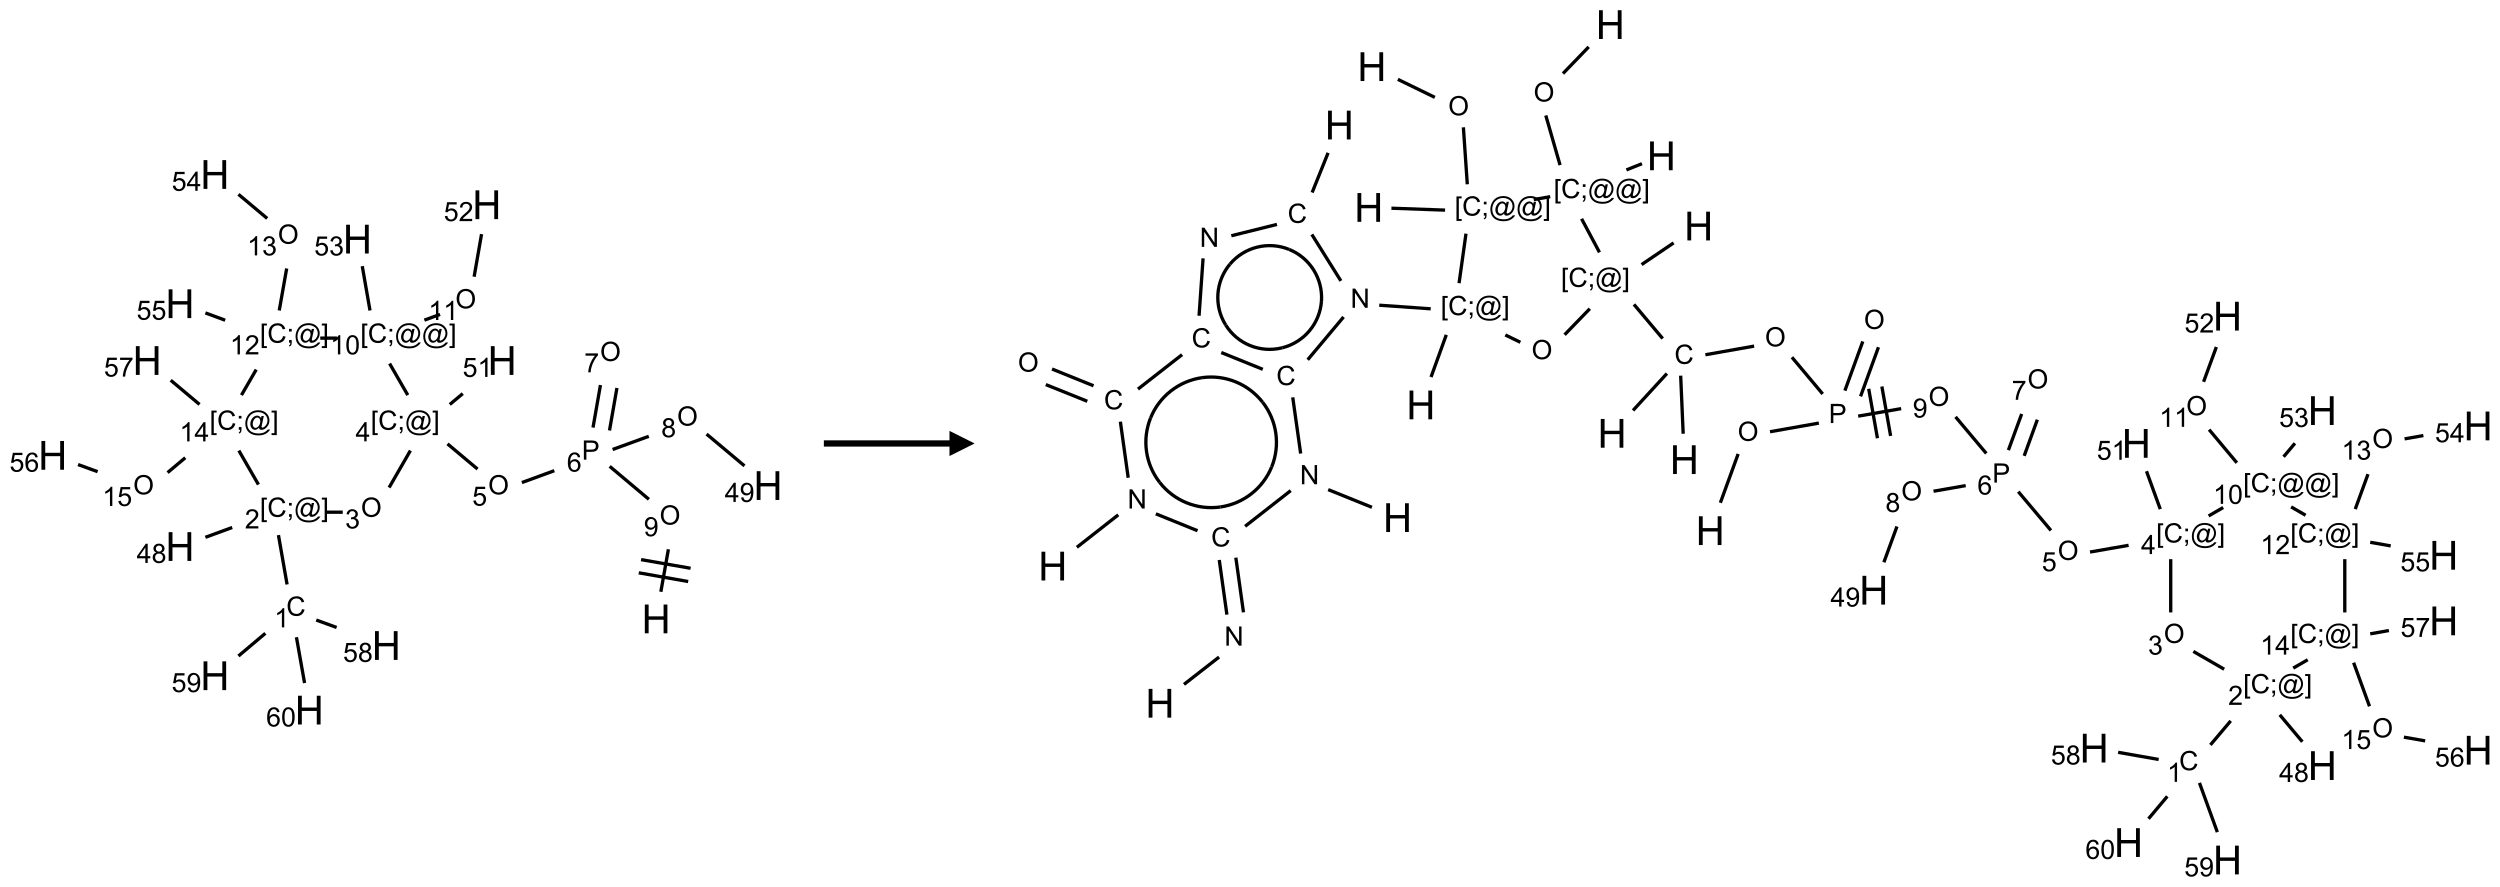 <?xml version="1.0" encoding="UTF-8"?>
<svg xmlns="http://www.w3.org/2000/svg" xmlns:xlink="http://www.w3.org/1999/xlink" width="995" height="353" viewBox="0 0 995 353">
<defs>
<g>
<g id="glyph-0-0">
<path d="M 2 0 L 2 -10 L 10 -10 L 10 0 Z M 2.25 -0.25 L 9.75 -0.25 L 9.75 -9.75 L 2.25 -9.75 Z M 2.25 -0.25 "/>
</g>
<g id="glyph-0-1">
<path d="M 1.281 0 L 1.281 -11.453 L 2.797 -11.453 L 2.797 -6.75 L 8.75 -6.75 L 8.75 -11.453 L 10.266 -11.453 L 10.266 0 L 8.75 0 L 8.75 -5.398 L 2.797 -5.398 L 2.797 0 Z M 1.281 0 "/>
</g>
<g id="glyph-1-0">
<path d="M 1.332 0 L 1.332 -6.668 L 6.668 -6.668 L 6.668 0 Z M 1.5 -0.168 L 6.5 -0.168 L 6.5 -6.5 L 1.5 -6.5 Z M 1.5 -0.168 "/>
</g>
<g id="glyph-1-1">
<path d="M 0.516 -3.719 C 0.516 -4.984 0.855 -5.977 1.535 -6.695 C 2.215 -7.414 3.094 -7.77 4.172 -7.77 C 4.875 -7.77 5.512 -7.602 6.078 -7.266 C 6.645 -6.93 7.074 -6.461 7.371 -5.855 C 7.668 -5.254 7.816 -4.57 7.816 -3.809 C 7.816 -3.035 7.66 -2.34 7.348 -1.73 C 7.035 -1.117 6.594 -0.656 6.02 -0.34 C 5.449 -0.027 4.828 0.129 4.168 0.129 C 3.449 0.129 2.805 -0.043 2.238 -0.391 C 1.672 -0.738 1.246 -1.211 0.953 -1.812 C 0.66 -2.414 0.516 -3.047 0.516 -3.719 Z M 1.559 -3.703 C 1.559 -2.781 1.805 -2.059 2.301 -1.527 C 2.793 -1 3.414 -0.734 4.16 -0.734 C 4.922 -0.734 5.547 -1 6.039 -1.535 C 6.531 -2.07 6.777 -2.828 6.777 -3.812 C 6.777 -4.434 6.672 -4.977 6.461 -5.441 C 6.25 -5.902 5.945 -6.262 5.539 -6.52 C 5.133 -6.773 4.68 -6.902 4.176 -6.902 C 3.461 -6.902 2.848 -6.656 2.332 -6.164 C 1.816 -5.672 1.559 -4.852 1.559 -3.703 Z M 1.559 -3.703 "/>
</g>
<g id="glyph-1-2">
<path d="M 0.582 -1.766 L 1.484 -1.848 C 1.562 -1.426 1.707 -1.117 1.922 -0.926 C 2.137 -0.734 2.414 -0.641 2.75 -0.641 C 3.039 -0.641 3.289 -0.707 3.508 -0.84 C 3.727 -0.973 3.902 -1.148 4.043 -1.367 C 4.18 -1.586 4.297 -1.887 4.391 -2.262 C 4.484 -2.637 4.531 -3.016 4.531 -3.406 C 4.531 -3.449 4.531 -3.512 4.527 -3.594 C 4.34 -3.297 4.082 -3.055 3.758 -2.867 C 3.434 -2.68 3.082 -2.59 2.703 -2.59 C 2.07 -2.59 1.535 -2.816 1.098 -3.277 C 0.66 -3.734 0.441 -4.34 0.441 -5.09 C 0.441 -5.863 0.672 -6.484 1.129 -6.957 C 1.586 -7.43 2.156 -7.668 2.844 -7.668 C 3.34 -7.668 3.793 -7.531 4.207 -7.266 C 4.617 -7 4.93 -6.617 5.145 -6.121 C 5.355 -5.629 5.465 -4.91 5.465 -3.973 C 5.465 -2.996 5.359 -2.223 5.145 -1.645 C 4.934 -1.066 4.617 -0.625 4.199 -0.324 C 3.781 -0.02 3.293 0.129 2.73 0.129 C 2.133 0.129 1.645 -0.035 1.266 -0.367 C 0.887 -0.699 0.66 -1.164 0.582 -1.766 Z M 4.422 -5.137 C 4.422 -5.676 4.277 -6.102 3.992 -6.418 C 3.707 -6.734 3.359 -6.891 2.957 -6.891 C 2.543 -6.891 2.18 -6.719 1.871 -6.379 C 1.562 -6.039 1.406 -5.598 1.406 -5.059 C 1.406 -4.57 1.555 -4.176 1.848 -3.871 C 2.141 -3.566 2.5 -3.418 2.934 -3.418 C 3.367 -3.418 3.723 -3.57 4.004 -3.871 C 4.281 -4.176 4.422 -4.598 4.422 -5.137 Z M 4.422 -5.137 "/>
</g>
<g id="glyph-1-3">
<path d="M 0.824 0 L 0.824 -7.637 L 3.703 -7.637 C 4.211 -7.637 4.598 -7.609 4.863 -7.562 C 5.238 -7.5 5.555 -7.383 5.809 -7.207 C 6.062 -7.031 6.266 -6.785 6.418 -6.469 C 6.574 -6.152 6.652 -5.805 6.652 -5.426 C 6.652 -4.777 6.445 -4.227 6.031 -3.777 C 5.617 -3.328 4.871 -3.105 3.793 -3.105 L 1.832 -3.105 L 1.832 0 Z M 1.832 -4.004 L 3.809 -4.004 C 4.461 -4.004 4.922 -4.125 5.199 -4.371 C 5.473 -4.613 5.609 -4.953 5.609 -5.395 C 5.609 -5.715 5.527 -5.988 5.367 -6.215 C 5.207 -6.441 4.992 -6.594 4.73 -6.668 C 4.559 -6.711 4.246 -6.734 3.785 -6.734 L 1.832 -6.734 Z M 1.832 -4.004 "/>
</g>
<g id="glyph-1-4">
<path d="M 5.309 -5.766 L 4.375 -5.691 C 4.293 -6.059 4.172 -6.328 4.02 -6.496 C 3.766 -6.762 3.453 -6.895 3.082 -6.895 C 2.785 -6.895 2.523 -6.812 2.297 -6.645 C 2 -6.43 1.77 -6.117 1.598 -5.703 C 1.43 -5.289 1.34 -4.703 1.332 -3.938 C 1.559 -4.281 1.836 -4.535 2.16 -4.703 C 2.488 -4.871 2.828 -4.953 3.188 -4.953 C 3.812 -4.953 4.344 -4.723 4.785 -4.262 C 5.223 -3.801 5.441 -3.207 5.441 -2.48 C 5.441 -2 5.34 -1.555 5.133 -1.145 C 4.926 -0.73 4.641 -0.418 4.281 -0.199 C 3.922 0.02 3.512 0.129 3.051 0.129 C 2.27 0.129 1.633 -0.156 1.141 -0.73 C 0.648 -1.305 0.402 -2.254 0.402 -3.574 C 0.402 -5.051 0.672 -6.121 1.219 -6.793 C 1.695 -7.375 2.336 -7.668 3.141 -7.668 C 3.742 -7.668 4.234 -7.5 4.617 -7.16 C 5 -6.824 5.23 -6.359 5.309 -5.766 Z M 1.48 -2.473 C 1.48 -2.152 1.547 -1.844 1.684 -1.547 C 1.82 -1.25 2.016 -1.027 2.262 -0.871 C 2.508 -0.719 2.766 -0.641 3.035 -0.641 C 3.434 -0.641 3.773 -0.801 4.059 -1.121 C 4.344 -1.441 4.484 -1.875 4.484 -2.422 C 4.484 -2.949 4.344 -3.367 4.062 -3.668 C 3.781 -3.973 3.426 -4.125 3 -4.125 C 2.578 -4.125 2.219 -3.973 1.922 -3.668 C 1.625 -3.363 1.48 -2.969 1.48 -2.473 Z M 1.48 -2.473 "/>
</g>
<g id="glyph-1-5">
<path d="M 0.441 -2 L 1.426 -2.082 C 1.5 -1.605 1.668 -1.242 1.934 -1.004 C 2.199 -0.762 2.52 -0.641 2.895 -0.641 C 3.348 -0.641 3.73 -0.812 4.043 -1.152 C 4.355 -1.492 4.512 -1.941 4.512 -2.504 C 4.512 -3.039 4.359 -3.461 4.059 -3.77 C 3.758 -4.078 3.367 -4.234 2.879 -4.234 C 2.578 -4.234 2.305 -4.164 2.062 -4.027 C 1.82 -3.891 1.629 -3.715 1.488 -3.496 L 0.609 -3.609 L 1.348 -7.531 L 5.145 -7.531 L 5.145 -6.637 L 2.098 -6.637 L 1.688 -4.582 C 2.145 -4.902 2.625 -5.062 3.129 -5.062 C 3.797 -5.062 4.359 -4.832 4.816 -4.371 C 5.277 -3.91 5.504 -3.312 5.504 -2.59 C 5.504 -1.898 5.305 -1.301 4.902 -0.797 C 4.41 -0.18 3.742 0.129 2.895 0.129 C 2.199 0.129 1.633 -0.062 1.195 -0.453 C 0.758 -0.844 0.504 -1.359 0.441 -2 Z M 0.441 -2 "/>
</g>
<g id="glyph-1-6">
<path d="M 0.723 2.121 L 0.723 -7.637 L 2.793 -7.637 L 2.793 -6.859 L 1.66 -6.859 L 1.66 1.344 L 2.793 1.344 L 2.793 2.121 Z M 0.723 2.121 "/>
</g>
<g id="glyph-1-7">
<path d="M 6.27 -2.676 L 7.281 -2.422 C 7.07 -1.594 6.688 -0.961 6.137 -0.523 C 5.586 -0.086 4.914 0.129 4.121 0.129 C 3.297 0.129 2.629 -0.039 2.113 -0.371 C 1.598 -0.707 1.203 -1.191 0.934 -1.828 C 0.664 -2.465 0.531 -3.145 0.531 -3.875 C 0.531 -4.672 0.684 -5.363 0.988 -5.957 C 1.293 -6.547 1.723 -6.996 2.285 -7.305 C 2.844 -7.613 3.461 -7.766 4.137 -7.766 C 4.898 -7.766 5.543 -7.57 6.062 -7.184 C 6.582 -6.793 6.945 -6.246 7.152 -5.543 L 6.156 -5.309 C 5.98 -5.863 5.723 -6.266 5.387 -6.52 C 5.051 -6.773 4.625 -6.902 4.113 -6.902 C 3.527 -6.902 3.039 -6.762 2.645 -6.48 C 2.25 -6.199 1.973 -5.82 1.812 -5.348 C 1.652 -4.871 1.574 -4.383 1.574 -3.879 C 1.574 -3.23 1.668 -2.664 1.855 -2.18 C 2.047 -1.695 2.34 -1.332 2.738 -1.094 C 3.137 -0.855 3.57 -0.734 4.035 -0.734 C 4.602 -0.734 5.082 -0.898 5.473 -1.223 C 5.867 -1.551 6.133 -2.035 6.27 -2.676 Z M 6.27 -2.676 "/>
</g>
<g id="glyph-1-8">
<path d="M 0.949 -4.465 L 0.949 -5.531 L 2.016 -5.531 L 2.016 -4.465 Z M 0.949 0 L 0.949 -1.066 L 2.016 -1.066 L 2.016 0 C 2.016 0.391 1.945 0.711 1.809 0.949 C 1.668 1.191 1.449 1.379 1.145 1.512 L 0.887 1.109 C 1.082 1.023 1.23 0.895 1.324 0.727 C 1.418 0.559 1.469 0.316 1.48 0 Z M 0.949 0 "/>
</g>
<g id="glyph-1-9">
<path d="M 6.047 -0.848 C 5.82 -0.59 5.57 -0.379 5.289 -0.223 C 5.008 -0.062 4.73 0.016 4.449 0.016 C 4.141 0.016 3.84 -0.074 3.547 -0.254 C 3.254 -0.434 3.02 -0.715 2.836 -1.09 C 2.652 -1.465 2.562 -1.875 2.562 -2.324 C 2.562 -2.875 2.703 -3.43 2.988 -3.98 C 3.27 -4.535 3.621 -4.953 4.043 -5.23 C 4.461 -5.508 4.871 -5.645 5.266 -5.645 C 5.566 -5.645 5.855 -5.566 6.129 -5.41 C 6.402 -5.25 6.641 -5.012 6.84 -4.688 L 7.016 -5.496 L 7.949 -5.496 L 7.199 -2 C 7.094 -1.516 7.043 -1.246 7.043 -1.191 C 7.043 -1.098 7.078 -1.02 7.148 -0.949 C 7.219 -0.883 7.305 -0.848 7.406 -0.848 C 7.59 -0.848 7.832 -0.953 8.129 -1.168 C 8.527 -1.445 8.84 -1.816 9.07 -2.285 C 9.301 -2.75 9.418 -3.234 9.418 -3.73 C 9.418 -4.309 9.27 -4.852 8.973 -5.355 C 8.676 -5.859 8.23 -6.262 7.645 -6.562 C 7.055 -6.863 6.406 -7.016 5.691 -7.016 C 4.879 -7.016 4.137 -6.824 3.465 -6.445 C 2.793 -6.066 2.273 -5.52 1.902 -4.809 C 1.535 -4.098 1.348 -3.34 1.348 -2.527 C 1.348 -1.676 1.535 -0.941 1.902 -0.328 C 2.273 0.285 2.809 0.742 3.508 1.035 C 4.207 1.328 4.984 1.473 5.832 1.473 C 6.742 1.473 7.504 1.32 8.121 1.016 C 8.734 0.711 9.195 0.34 9.5 -0.098 L 10.441 -0.098 C 10.266 0.266 9.961 0.637 9.531 1.016 C 9.102 1.395 8.59 1.695 7.996 1.914 C 7.402 2.133 6.688 2.246 5.848 2.246 C 5.078 2.246 4.367 2.145 3.715 1.949 C 3.066 1.75 2.512 1.453 2.051 1.055 C 1.594 0.656 1.25 0.199 1.016 -0.316 C 0.723 -0.973 0.578 -1.684 0.578 -2.441 C 0.578 -3.289 0.75 -4.098 1.098 -4.863 C 1.523 -5.805 2.125 -6.527 2.902 -7.027 C 3.684 -7.527 4.629 -7.777 5.738 -7.777 C 6.602 -7.777 7.375 -7.602 8.059 -7.246 C 8.746 -6.895 9.285 -6.371 9.684 -5.672 C 10.02 -5.07 10.188 -4.418 10.188 -3.715 C 10.188 -2.707 9.832 -1.812 9.125 -1.031 C 8.492 -0.328 7.801 0.02 7.051 0.02 C 6.812 0.02 6.617 -0.016 6.473 -0.09 C 6.324 -0.16 6.215 -0.266 6.145 -0.402 C 6.102 -0.488 6.066 -0.637 6.047 -0.848 Z M 3.527 -2.262 C 3.527 -1.785 3.641 -1.414 3.863 -1.152 C 4.09 -0.887 4.348 -0.754 4.641 -0.754 C 4.836 -0.754 5.039 -0.812 5.254 -0.93 C 5.469 -1.047 5.676 -1.219 5.871 -1.449 C 6.066 -1.676 6.23 -1.969 6.355 -2.32 C 6.48 -2.672 6.543 -3.027 6.543 -3.379 C 6.543 -3.852 6.426 -4.219 6.191 -4.48 C 5.957 -4.738 5.672 -4.871 5.332 -4.871 C 5.109 -4.871 4.902 -4.812 4.707 -4.699 C 4.512 -4.586 4.32 -4.406 4.137 -4.156 C 3.953 -3.906 3.805 -3.602 3.691 -3.246 C 3.582 -2.887 3.527 -2.559 3.527 -2.262 Z M 3.527 -2.262 "/>
</g>
<g id="glyph-1-10">
<path d="M 2.27 2.121 L 0.203 2.121 L 0.203 1.344 L 1.332 1.344 L 1.332 -6.859 L 0.203 -6.859 L 0.203 -7.637 L 2.27 -7.637 Z M 2.27 2.121 "/>
</g>
<g id="glyph-1-11">
<path d="M 3.449 0 L 3.449 -1.828 L 0.137 -1.828 L 0.137 -2.688 L 3.621 -7.637 L 4.387 -7.637 L 4.387 -2.688 L 5.418 -2.688 L 5.418 -1.828 L 4.387 -1.828 L 4.387 0 Z M 3.449 -2.688 L 3.449 -6.129 L 1.059 -2.688 Z M 3.449 -2.688 "/>
</g>
<g id="glyph-1-12">
<path d="M 3.973 0 L 3.035 0 L 3.035 -5.973 C 2.809 -5.758 2.516 -5.543 2.148 -5.328 C 1.781 -5.113 1.453 -4.953 1.16 -4.844 L 1.16 -5.75 C 1.684 -5.996 2.145 -6.297 2.535 -6.645 C 2.93 -6.996 3.207 -7.336 3.371 -7.668 L 3.973 -7.668 Z M 3.973 0 "/>
</g>
<g id="glyph-1-13">
<path d="M 0.449 -2.016 L 1.387 -2.141 C 1.492 -1.609 1.676 -1.227 1.934 -0.992 C 2.191 -0.758 2.508 -0.641 2.879 -0.641 C 3.32 -0.641 3.695 -0.793 3.996 -1.098 C 4.301 -1.402 4.453 -1.781 4.453 -2.234 C 4.453 -2.664 4.312 -3.02 4.031 -3.301 C 3.75 -3.578 3.391 -3.719 2.957 -3.719 C 2.781 -3.719 2.562 -3.684 2.297 -3.613 L 2.402 -4.438 C 2.465 -4.43 2.516 -4.426 2.551 -4.426 C 2.949 -4.426 3.312 -4.531 3.629 -4.738 C 3.949 -4.949 4.109 -5.27 4.109 -5.703 C 4.109 -6.047 3.992 -6.332 3.762 -6.559 C 3.527 -6.785 3.227 -6.895 2.859 -6.895 C 2.496 -6.895 2.191 -6.781 1.949 -6.551 C 1.707 -6.324 1.547 -5.98 1.48 -5.52 L 0.543 -5.688 C 0.656 -6.316 0.918 -6.805 1.324 -7.148 C 1.73 -7.492 2.234 -7.668 2.84 -7.668 C 3.254 -7.668 3.641 -7.578 3.988 -7.398 C 4.34 -7.219 4.609 -6.977 4.793 -6.668 C 4.98 -6.359 5.074 -6.031 5.074 -5.684 C 5.074 -5.352 4.984 -5.051 4.809 -4.781 C 4.629 -4.512 4.367 -4.297 4.02 -4.137 C 4.473 -4.031 4.824 -3.816 5.074 -3.488 C 5.324 -3.16 5.449 -2.75 5.449 -2.254 C 5.449 -1.59 5.203 -1.023 4.719 -0.559 C 4.234 -0.098 3.617 0.137 2.875 0.137 C 2.203 0.137 1.648 -0.062 1.207 -0.465 C 0.762 -0.863 0.512 -1.379 0.449 -2.016 Z M 0.449 -2.016 "/>
</g>
<g id="glyph-1-14">
<path d="M 5.371 -0.902 L 5.371 0 L 0.324 0 C 0.316 -0.227 0.352 -0.441 0.434 -0.652 C 0.562 -0.996 0.766 -1.332 1.051 -1.668 C 1.332 -2 1.742 -2.387 2.277 -2.824 C 3.105 -3.504 3.668 -4.043 3.957 -4.441 C 4.25 -4.84 4.395 -5.215 4.395 -5.566 C 4.395 -5.938 4.262 -6.254 3.996 -6.508 C 3.73 -6.762 3.387 -6.891 2.957 -6.891 C 2.508 -6.891 2.145 -6.754 1.875 -6.484 C 1.605 -6.215 1.469 -5.84 1.465 -5.359 L 0.5 -5.457 C 0.566 -6.176 0.812 -6.727 1.246 -7.102 C 1.676 -7.477 2.254 -7.668 2.98 -7.668 C 3.711 -7.668 4.293 -7.465 4.719 -7.059 C 5.145 -6.652 5.359 -6.148 5.359 -5.547 C 5.359 -5.242 5.297 -4.941 5.172 -4.645 C 5.047 -4.352 4.84 -4.039 4.551 -3.715 C 4.262 -3.387 3.777 -2.938 3.105 -2.371 C 2.543 -1.898 2.18 -1.578 2.02 -1.41 C 1.859 -1.242 1.73 -1.07 1.625 -0.902 Z M 5.371 -0.902 "/>
</g>
<g id="glyph-1-15">
<path d="M 1.887 -4.141 C 1.496 -4.281 1.207 -4.484 1.02 -4.75 C 0.832 -5.016 0.738 -5.328 0.738 -5.699 C 0.738 -6.254 0.938 -6.719 1.34 -7.098 C 1.738 -7.477 2.27 -7.668 2.934 -7.668 C 3.598 -7.668 4.137 -7.473 4.543 -7.086 C 4.949 -6.699 5.152 -6.227 5.152 -5.672 C 5.152 -5.316 5.059 -5.008 4.871 -4.746 C 4.688 -4.484 4.406 -4.281 4.027 -4.141 C 4.496 -3.988 4.852 -3.742 5.098 -3.402 C 5.34 -3.062 5.465 -2.656 5.465 -2.184 C 5.465 -1.531 5.234 -0.98 4.77 -0.535 C 4.309 -0.09 3.703 0.129 2.949 0.129 C 2.195 0.129 1.586 -0.094 1.125 -0.539 C 0.664 -0.984 0.434 -1.543 0.434 -2.207 C 0.434 -2.703 0.559 -3.121 0.809 -3.457 C 1.062 -3.793 1.422 -4.02 1.887 -4.141 Z M 1.699 -5.73 C 1.699 -5.367 1.812 -5.074 2.047 -4.844 C 2.281 -4.613 2.582 -4.5 2.953 -4.5 C 3.312 -4.5 3.609 -4.613 3.84 -4.84 C 4.07 -5.066 4.188 -5.348 4.188 -5.676 C 4.188 -6.02 4.07 -6.309 3.832 -6.543 C 3.594 -6.777 3.297 -6.895 2.941 -6.895 C 2.586 -6.895 2.289 -6.781 2.051 -6.551 C 1.816 -6.324 1.699 -6.047 1.699 -5.73 Z M 1.395 -2.203 C 1.395 -1.938 1.461 -1.676 1.586 -1.426 C 1.711 -1.176 1.902 -0.984 2.152 -0.848 C 2.402 -0.711 2.672 -0.641 2.957 -0.641 C 3.406 -0.641 3.777 -0.785 4.066 -1.074 C 4.359 -1.363 4.504 -1.727 4.504 -2.172 C 4.504 -2.625 4.355 -2.996 4.055 -3.293 C 3.754 -3.586 3.379 -3.734 2.926 -3.734 C 2.484 -3.734 2.121 -3.59 1.832 -3.297 C 1.543 -3.004 1.395 -2.641 1.395 -2.203 Z M 1.395 -2.203 "/>
</g>
<g id="glyph-1-16">
<path d="M 0.441 -3.766 C 0.441 -4.668 0.535 -5.395 0.723 -5.945 C 0.906 -6.496 1.184 -6.922 1.551 -7.219 C 1.918 -7.516 2.375 -7.668 2.934 -7.668 C 3.344 -7.668 3.703 -7.586 4.012 -7.418 C 4.32 -7.254 4.574 -7.016 4.777 -6.707 C 4.977 -6.395 5.137 -6.016 5.25 -5.57 C 5.363 -5.125 5.422 -4.523 5.422 -3.766 C 5.422 -2.871 5.328 -2.148 5.145 -1.598 C 4.961 -1.047 4.688 -0.621 4.32 -0.32 C 3.953 -0.02 3.492 0.129 2.934 0.129 C 2.195 0.129 1.617 -0.133 1.199 -0.66 C 0.695 -1.297 0.441 -2.332 0.441 -3.766 Z M 1.406 -3.766 C 1.406 -2.512 1.555 -1.68 1.848 -1.262 C 2.141 -0.848 2.5 -0.641 2.934 -0.641 C 3.363 -0.641 3.727 -0.848 4.02 -1.266 C 4.312 -1.684 4.457 -2.516 4.457 -3.766 C 4.457 -5.023 4.312 -5.859 4.02 -6.27 C 3.727 -6.684 3.359 -6.891 2.922 -6.891 C 2.492 -6.891 2.148 -6.707 1.891 -6.344 C 1.566 -5.879 1.406 -5.02 1.406 -3.766 Z M 1.406 -3.766 "/>
</g>
<g id="glyph-1-17">
<path d="M 0.504 -6.637 L 0.504 -7.535 L 5.449 -7.535 L 5.449 -6.809 C 4.961 -6.289 4.48 -5.602 4.004 -4.746 C 3.527 -3.887 3.156 -3.004 2.895 -2.098 C 2.707 -1.461 2.59 -0.762 2.535 0 L 1.574 0 C 1.582 -0.602 1.703 -1.328 1.926 -2.176 C 2.152 -3.027 2.477 -3.848 2.898 -4.637 C 3.32 -5.426 3.77 -6.094 4.246 -6.637 Z M 0.504 -6.637 "/>
</g>
<g id="glyph-1-18">
<path d="M 0.812 0 L 0.812 -7.637 L 1.848 -7.637 L 5.859 -1.641 L 5.859 -7.637 L 6.828 -7.637 L 6.828 0 L 5.793 0 L 1.781 -6 L 1.781 0 Z M 0.812 0 "/>
</g>
</g>
</defs>
<path fill="none" stroke-width="0.033" stroke-linecap="butt" stroke-linejoin="miter" stroke="rgb(0%, 0%, 0%)" stroke-opacity="1" stroke-miterlimit="10" d="M 6.051 4.152 L 6.126 3.729 " transform="matrix(40, 0, 0, 40, 20.979, 69.453)"/>
<path fill="none" stroke-width="0.033" stroke-linecap="butt" stroke-linejoin="miter" stroke="rgb(0%, 0%, 0%)" stroke-opacity="1" stroke-miterlimit="10" d="M 6.347 3.918 L 5.854 3.832 " transform="matrix(40, 0, 0, 40, 20.979, 69.453)"/>
<path fill="none" stroke-width="0.033" stroke-linecap="butt" stroke-linejoin="miter" stroke="rgb(0%, 0%, 0%)" stroke-opacity="1" stroke-miterlimit="10" d="M 6.323 4.05 L 5.831 3.963 " transform="matrix(40, 0, 0, 40, 20.979, 69.453)"/>
<path fill="none" stroke-width="0.033" stroke-linecap="butt" stroke-linejoin="miter" stroke="rgb(0%, 0%, 0%)" stroke-opacity="1" stroke-miterlimit="10" d="M 5.932 3.232 L 5.542 2.904 " transform="matrix(40, 0, 0, 40, 20.979, 69.453)"/>
<path fill="none" stroke-width="0.033" stroke-linecap="butt" stroke-linejoin="miter" stroke="rgb(0%, 0%, 0%)" stroke-opacity="1" stroke-miterlimit="10" d="M 4.991 2.947 L 4.668 3.065 " transform="matrix(40, 0, 0, 40, 20.979, 69.453)"/>
<path fill="none" stroke-width="0.033" stroke-linecap="butt" stroke-linejoin="miter" stroke="rgb(0%, 0%, 0%)" stroke-opacity="1" stroke-miterlimit="10" d="M 4.227 2.931 L 3.928 2.68 " transform="matrix(40, 0, 0, 40, 20.979, 69.453)"/>
<path fill="none" stroke-width="0.033" stroke-linecap="butt" stroke-linejoin="miter" stroke="rgb(0%, 0%, 0%)" stroke-opacity="1" stroke-miterlimit="10" d="M 3.951 2.288 L 4.08 2.18 " transform="matrix(40, 0, 0, 40, 20.979, 69.453)"/>
<path fill="none" stroke-width="0.033" stroke-linecap="butt" stroke-linejoin="miter" stroke="rgb(0%, 0%, 0%)" stroke-opacity="1" stroke-miterlimit="10" d="M 3.559 2.747 L 3.347 3.115 " transform="matrix(40, 0, 0, 40, 20.979, 69.453)"/>
<path fill="none" stroke-width="0.033" stroke-linecap="butt" stroke-linejoin="miter" stroke="rgb(0%, 0%, 0%)" stroke-opacity="1" stroke-miterlimit="10" d="M 2.886 3.36 L 2.719 3.36 " transform="matrix(40, 0, 0, 40, 20.979, 69.453)"/>
<path fill="none" stroke-width="0.033" stroke-linecap="butt" stroke-linejoin="miter" stroke="rgb(0%, 0%, 0%)" stroke-opacity="1" stroke-miterlimit="10" d="M 2.246 3.588 L 2.332 4.079 " transform="matrix(40, 0, 0, 40, 20.979, 69.453)"/>
<path fill="none" stroke-width="0.033" stroke-linecap="butt" stroke-linejoin="miter" stroke="rgb(0%, 0%, 0%)" stroke-opacity="1" stroke-miterlimit="10" d="M 2.622 4.433 L 2.825 4.507 " transform="matrix(40, 0, 0, 40, 20.979, 69.453)"/>
<path fill="none" stroke-width="0.033" stroke-linecap="butt" stroke-linejoin="miter" stroke="rgb(0%, 0%, 0%)" stroke-opacity="1" stroke-miterlimit="10" d="M 2.116 4.565 L 1.848 4.791 " transform="matrix(40, 0, 0, 40, 20.979, 69.453)"/>
<path fill="none" stroke-width="0.033" stroke-linecap="butt" stroke-linejoin="miter" stroke="rgb(0%, 0%, 0%)" stroke-opacity="1" stroke-miterlimit="10" d="M 2.425 4.604 L 2.506 5.06 " transform="matrix(40, 0, 0, 40, 20.979, 69.453)"/>
<path fill="none" stroke-width="0.033" stroke-linecap="butt" stroke-linejoin="miter" stroke="rgb(0%, 0%, 0%)" stroke-opacity="1" stroke-miterlimit="10" d="M 1.786 3.512 L 1.519 3.61 " transform="matrix(40, 0, 0, 40, 20.979, 69.453)"/>
<path fill="none" stroke-width="0.033" stroke-linecap="butt" stroke-linejoin="miter" stroke="rgb(0%, 0%, 0%)" stroke-opacity="1" stroke-miterlimit="10" d="M 2.047 3.085 L 1.852 2.747 " transform="matrix(40, 0, 0, 40, 20.979, 69.453)"/>
<path fill="none" stroke-width="0.033" stroke-linecap="butt" stroke-linejoin="miter" stroke="rgb(0%, 0%, 0%)" stroke-opacity="1" stroke-miterlimit="10" d="M 1.319 2.818 L 1.143 2.966 " transform="matrix(40, 0, 0, 40, 20.979, 69.453)"/>
<path fill="none" stroke-width="0.033" stroke-linecap="butt" stroke-linejoin="miter" stroke="rgb(0%, 0%, 0%)" stroke-opacity="1" stroke-miterlimit="10" d="M 0.447 2.957 L 0.252 2.886 " transform="matrix(40, 0, 0, 40, 20.979, 69.453)"/>
<path fill="none" stroke-width="0.033" stroke-linecap="butt" stroke-linejoin="miter" stroke="rgb(0%, 0%, 0%)" stroke-opacity="1" stroke-miterlimit="10" d="M 1.461 2.288 L 1.174 2.047 " transform="matrix(40, 0, 0, 40, 20.979, 69.453)"/>
<path fill="none" stroke-width="0.033" stroke-linecap="butt" stroke-linejoin="miter" stroke="rgb(0%, 0%, 0%)" stroke-opacity="1" stroke-miterlimit="10" d="M 1.878 2.195 L 2.025 1.941 " transform="matrix(40, 0, 0, 40, 20.979, 69.453)"/>
<path fill="none" stroke-width="0.033" stroke-linecap="butt" stroke-linejoin="miter" stroke="rgb(0%, 0%, 0%)" stroke-opacity="1" stroke-miterlimit="10" d="M 2.254 1.353 L 2.328 0.935 " transform="matrix(40, 0, 0, 40, 20.979, 69.453)"/>
<path fill="none" stroke-width="0.033" stroke-linecap="butt" stroke-linejoin="miter" stroke="rgb(0%, 0%, 0%)" stroke-opacity="1" stroke-miterlimit="10" d="M 2.134 0.437 L 1.848 0.197 " transform="matrix(40, 0, 0, 40, 20.979, 69.453)"/>
<path fill="none" stroke-width="0.033" stroke-linecap="butt" stroke-linejoin="miter" stroke="rgb(0%, 0%, 0%)" stroke-opacity="1" stroke-miterlimit="10" d="M 1.716 1.45 L 1.519 1.377 " transform="matrix(40, 0, 0, 40, 20.979, 69.453)"/>
<path fill="none" stroke-width="0.033" stroke-linecap="butt" stroke-linejoin="miter" stroke="rgb(0%, 0%, 0%)" stroke-opacity="1" stroke-miterlimit="10" d="M 2.662 1.628 L 2.828 1.628 " transform="matrix(40, 0, 0, 40, 20.979, 69.453)"/>
<path fill="none" stroke-width="0.033" stroke-linecap="butt" stroke-linejoin="miter" stroke="rgb(0%, 0%, 0%)" stroke-opacity="1" stroke-miterlimit="10" d="M 3.352 1.881 L 3.533 2.195 " transform="matrix(40, 0, 0, 40, 20.979, 69.453)"/>
<path fill="none" stroke-width="0.033" stroke-linecap="butt" stroke-linejoin="miter" stroke="rgb(0%, 0%, 0%)" stroke-opacity="1" stroke-miterlimit="10" d="M 3.698 1.449 L 3.854 1.392 " transform="matrix(40, 0, 0, 40, 20.979, 69.453)"/>
<path fill="none" stroke-width="0.033" stroke-linecap="butt" stroke-linejoin="miter" stroke="rgb(0%, 0%, 0%)" stroke-opacity="1" stroke-miterlimit="10" d="M 4.193 1.017 L 4.267 0.593 " transform="matrix(40, 0, 0, 40, 20.979, 69.453)"/>
<path fill="none" stroke-width="0.033" stroke-linecap="butt" stroke-linejoin="miter" stroke="rgb(0%, 0%, 0%)" stroke-opacity="1" stroke-miterlimit="10" d="M 3.157 1.353 L 3.08 0.912 " transform="matrix(40, 0, 0, 40, 20.979, 69.453)"/>
<path fill="none" stroke-width="0.033" stroke-linecap="butt" stroke-linejoin="miter" stroke="rgb(0%, 0%, 0%)" stroke-opacity="1" stroke-miterlimit="10" d="M 5.54 2.547 L 5.614 2.124 " transform="matrix(40, 0, 0, 40, 20.979, 69.453)"/>
<path fill="none" stroke-width="0.033" stroke-linecap="butt" stroke-linejoin="miter" stroke="rgb(0%, 0%, 0%)" stroke-opacity="1" stroke-miterlimit="10" d="M 5.376 2.518 L 5.45 2.095 " transform="matrix(40, 0, 0, 40, 20.979, 69.453)"/>
<path fill="none" stroke-width="0.033" stroke-linecap="butt" stroke-linejoin="miter" stroke="rgb(0%, 0%, 0%)" stroke-opacity="1" stroke-miterlimit="10" d="M 5.571 2.736 L 5.931 2.605 " transform="matrix(40, 0, 0, 40, 20.979, 69.453)"/>
<path fill="none" stroke-width="0.033" stroke-linecap="butt" stroke-linejoin="miter" stroke="rgb(0%, 0%, 0%)" stroke-opacity="1" stroke-miterlimit="10" d="M 6.506 2.583 L 6.883 2.899 " transform="matrix(40, 0, 0, 40, 20.979, 69.453)"/>
<g fill="rgb(0%, 0%, 0%)" fill-opacity="1">
<use xlink:href="#glyph-0-1" x="255.359" y="252.059"/>
</g>
<g fill="rgb(0%, 0%, 0%)" fill-opacity="1">
<use xlink:href="#glyph-1-1" x="262.504" y="208.789"/>
</g>
<g fill="rgb(0%, 0%, 0%)" fill-opacity="1">
<use xlink:href="#glyph-1-2" x="256.219" y="213.422"/>
</g>
<g fill="rgb(0%, 0%, 0%)" fill-opacity="1">
<use xlink:href="#glyph-1-3" x="231.551" y="182.941"/>
</g>
<g fill="rgb(0%, 0%, 0%)" fill-opacity="1">
<use xlink:href="#glyph-1-4" x="225.598" y="187.711"/>
</g>
<g fill="rgb(0%, 0%, 0%)" fill-opacity="1">
<use xlink:href="#glyph-1-1" x="194.273" y="196.758"/>
</g>
<g fill="rgb(0%, 0%, 0%)" fill-opacity="1">
<use xlink:href="#glyph-1-5" x="187.945" y="201.258"/>
</g>
<g fill="rgb(0%, 0%, 0%)" fill-opacity="1">
<use xlink:href="#glyph-1-6" x="147.539" y="171.051"/>
<use xlink:href="#glyph-1-7" x="150.503" y="171.051"/>
<use xlink:href="#glyph-1-8" x="158.206" y="171.051"/>
<use xlink:href="#glyph-1-9" x="161.169" y="171.051"/>
<use xlink:href="#glyph-1-10" x="171.997" y="171.051"/>
</g>
<g fill="rgb(0%, 0%, 0%)" fill-opacity="1">
<use xlink:href="#glyph-1-11" x="141.516" y="175.648"/>
</g>
<g fill="rgb(0%, 0%, 0%)" fill-opacity="1">
<use xlink:href="#glyph-0-1" x="194.078" y="149.215"/>
</g>
<g fill="rgb(0%, 0%, 0%)" fill-opacity="1">
<use xlink:href="#glyph-1-5" x="184.117" y="150.008"/>
<use xlink:href="#glyph-1-12" x="190.049" y="150.008"/>
</g>
<g fill="rgb(0%, 0%, 0%)" fill-opacity="1">
<use xlink:href="#glyph-1-1" x="143.633" y="205.688"/>
</g>
<g fill="rgb(0%, 0%, 0%)" fill-opacity="1">
<use xlink:href="#glyph-1-13" x="137.363" y="210.32"/>
</g>
<g fill="rgb(0%, 0%, 0%)" fill-opacity="1">
<use xlink:href="#glyph-1-6" x="103.422" y="205.691"/>
<use xlink:href="#glyph-1-7" x="106.385" y="205.691"/>
<use xlink:href="#glyph-1-8" x="114.089" y="205.691"/>
<use xlink:href="#glyph-1-9" x="117.052" y="205.691"/>
<use xlink:href="#glyph-1-10" x="127.88" y="205.691"/>
</g>
<g fill="rgb(0%, 0%, 0%)" fill-opacity="1">
<use xlink:href="#glyph-1-14" x="97.445" y="210.32"/>
</g>
<g fill="rgb(0%, 0%, 0%)" fill-opacity="1">
<use xlink:href="#glyph-1-7" x="113.938" y="245.074"/>
</g>
<g fill="rgb(0%, 0%, 0%)" fill-opacity="1">
<use xlink:href="#glyph-1-12" x="109.156" y="249.711"/>
</g>
<g fill="rgb(0%, 0%, 0%)" fill-opacity="1">
<use xlink:href="#glyph-0-1" x="147.969" y="262.641"/>
</g>
<g fill="rgb(0%, 0%, 0%)" fill-opacity="1">
<use xlink:href="#glyph-1-5" x="136.52" y="263.434"/>
<use xlink:href="#glyph-1-15" x="142.452" y="263.434"/>
</g>
<g fill="rgb(0%, 0%, 0%)" fill-opacity="1">
<use xlink:href="#glyph-0-1" x="79.738" y="274.672"/>
</g>
<g fill="rgb(0%, 0%, 0%)" fill-opacity="1">
<use xlink:href="#glyph-1-5" x="68.289" y="275.461"/>
<use xlink:href="#glyph-1-2" x="74.221" y="275.461"/>
</g>
<g fill="rgb(0%, 0%, 0%)" fill-opacity="1">
<use xlink:href="#glyph-0-1" x="117.328" y="288.352"/>
</g>
<g fill="rgb(0%, 0%, 0%)" fill-opacity="1">
<use xlink:href="#glyph-1-4" x="105.918" y="289.145"/>
<use xlink:href="#glyph-1-16" x="111.85" y="289.145"/>
</g>
<g fill="rgb(0%, 0%, 0%)" fill-opacity="1">
<use xlink:href="#glyph-0-1" x="65.848" y="223.246"/>
</g>
<g fill="rgb(0%, 0%, 0%)" fill-opacity="1">
<use xlink:href="#glyph-1-11" x="54.398" y="224.039"/>
<use xlink:href="#glyph-1-15" x="60.331" y="224.039"/>
</g>
<g fill="rgb(0%, 0%, 0%)" fill-opacity="1">
<use xlink:href="#glyph-1-6" x="83.422" y="171.051"/>
<use xlink:href="#glyph-1-7" x="86.385" y="171.051"/>
<use xlink:href="#glyph-1-8" x="94.089" y="171.051"/>
<use xlink:href="#glyph-1-9" x="97.052" y="171.051"/>
<use xlink:href="#glyph-1-10" x="107.88" y="171.051"/>
</g>
<g fill="rgb(0%, 0%, 0%)" fill-opacity="1">
<use xlink:href="#glyph-1-12" x="71.461" y="175.68"/>
<use xlink:href="#glyph-1-11" x="77.393" y="175.68"/>
</g>
<g fill="rgb(0%, 0%, 0%)" fill-opacity="1">
<use xlink:href="#glyph-1-1" x="52.988" y="196.758"/>
</g>
<g fill="rgb(0%, 0%, 0%)" fill-opacity="1">
<use xlink:href="#glyph-1-12" x="40.73" y="201.391"/>
<use xlink:href="#glyph-1-5" x="46.663" y="201.391"/>
</g>
<g fill="rgb(0%, 0%, 0%)" fill-opacity="1">
<use xlink:href="#glyph-0-1" x="15.207" y="186.957"/>
</g>
<g fill="rgb(0%, 0%, 0%)" fill-opacity="1">
<use xlink:href="#glyph-1-5" x="3.777" y="187.75"/>
<use xlink:href="#glyph-1-4" x="9.71" y="187.75"/>
</g>
<g fill="rgb(0%, 0%, 0%)" fill-opacity="1">
<use xlink:href="#glyph-0-1" x="52.793" y="149.215"/>
</g>
<g fill="rgb(0%, 0%, 0%)" fill-opacity="1">
<use xlink:href="#glyph-1-5" x="41.359" y="149.879"/>
<use xlink:href="#glyph-1-17" x="47.292" y="149.879"/>
</g>
<g fill="rgb(0%, 0%, 0%)" fill-opacity="1">
<use xlink:href="#glyph-1-6" x="103.422" y="136.41"/>
<use xlink:href="#glyph-1-7" x="106.385" y="136.41"/>
<use xlink:href="#glyph-1-8" x="114.089" y="136.41"/>
<use xlink:href="#glyph-1-9" x="117.052" y="136.41"/>
<use xlink:href="#glyph-1-10" x="127.88" y="136.41"/>
</g>
<g fill="rgb(0%, 0%, 0%)" fill-opacity="1">
<use xlink:href="#glyph-1-12" x="91.508" y="141.039"/>
<use xlink:href="#glyph-1-14" x="97.44" y="141.039"/>
</g>
<g fill="rgb(0%, 0%, 0%)" fill-opacity="1">
<use xlink:href="#glyph-1-1" x="110.578" y="97.012"/>
</g>
<g fill="rgb(0%, 0%, 0%)" fill-opacity="1">
<use xlink:href="#glyph-1-12" x="98.375" y="101.645"/>
<use xlink:href="#glyph-1-13" x="104.307" y="101.645"/>
</g>
<g fill="rgb(0%, 0%, 0%)" fill-opacity="1">
<use xlink:href="#glyph-0-1" x="79.738" y="75.18"/>
</g>
<g fill="rgb(0%, 0%, 0%)" fill-opacity="1">
<use xlink:href="#glyph-1-5" x="68.336" y="75.941"/>
<use xlink:href="#glyph-1-11" x="74.268" y="75.941"/>
</g>
<g fill="rgb(0%, 0%, 0%)" fill-opacity="1">
<use xlink:href="#glyph-0-1" x="65.848" y="126.605"/>
</g>
<g fill="rgb(0%, 0%, 0%)" fill-opacity="1">
<use xlink:href="#glyph-1-5" x="54.355" y="127.262"/>
<use xlink:href="#glyph-1-5" x="60.288" y="127.262"/>
</g>
<g fill="rgb(0%, 0%, 0%)" fill-opacity="1">
<use xlink:href="#glyph-1-6" x="143.422" y="136.41"/>
<use xlink:href="#glyph-1-7" x="146.385" y="136.41"/>
<use xlink:href="#glyph-1-8" x="154.089" y="136.41"/>
<use xlink:href="#glyph-1-9" x="157.052" y="136.41"/>
<use xlink:href="#glyph-1-9" x="167.88" y="136.41"/>
<use xlink:href="#glyph-1-10" x="178.708" y="136.41"/>
</g>
<g fill="rgb(0%, 0%, 0%)" fill-opacity="1">
<use xlink:href="#glyph-1-12" x="131.457" y="141.039"/>
<use xlink:href="#glyph-1-16" x="137.389" y="141.039"/>
</g>
<g fill="rgb(0%, 0%, 0%)" fill-opacity="1">
<use xlink:href="#glyph-1-1" x="181.219" y="122.727"/>
</g>
<g fill="rgb(0%, 0%, 0%)" fill-opacity="1">
<use xlink:href="#glyph-1-12" x="170.492" y="127.355"/>
<use xlink:href="#glyph-1-12" x="176.424" y="127.355"/>
</g>
<g fill="rgb(0%, 0%, 0%)" fill-opacity="1">
<use xlink:href="#glyph-0-1" x="187.969" y="87.211"/>
</g>
<g fill="rgb(0%, 0%, 0%)" fill-opacity="1">
<use xlink:href="#glyph-1-5" x="176.613" y="88.004"/>
<use xlink:href="#glyph-1-14" x="182.546" y="88.004"/>
</g>
<g fill="rgb(0%, 0%, 0%)" fill-opacity="1">
<use xlink:href="#glyph-0-1" x="136.488" y="100.891"/>
</g>
<g fill="rgb(0%, 0%, 0%)" fill-opacity="1">
<use xlink:href="#glyph-1-5" x="125.055" y="101.684"/>
<use xlink:href="#glyph-1-13" x="130.987" y="101.684"/>
</g>
<g fill="rgb(0%, 0%, 0%)" fill-opacity="1">
<use xlink:href="#glyph-1-1" x="238.805" y="143.684"/>
</g>
<g fill="rgb(0%, 0%, 0%)" fill-opacity="1">
<use xlink:href="#glyph-1-17" x="232.539" y="148.188"/>
</g>
<g fill="rgb(0%, 0%, 0%)" fill-opacity="1">
<use xlink:href="#glyph-1-1" x="269.449" y="169.398"/>
</g>
<g fill="rgb(0%, 0%, 0%)" fill-opacity="1">
<use xlink:href="#glyph-1-15" x="263.164" y="174.027"/>
</g>
<g fill="rgb(0%, 0%, 0%)" fill-opacity="1">
<use xlink:href="#glyph-0-1" x="299.895" y="198.988"/>
</g>
<g fill="rgb(0%, 0%, 0%)" fill-opacity="1">
<use xlink:href="#glyph-1-11" x="288.445" y="199.777"/>
<use xlink:href="#glyph-1-2" x="294.378" y="199.777"/>
</g>
<path fill-rule="nonzero" fill="rgb(0%, 0%, 0%)" fill-opacity="1" d="M 327.895 177.75 L 377.895 177.75 L 377.895 181.5 L 387.895 176.5 L 377.895 171.5 L 377.895 175.25 L 327.895 175.25 "/>
<path fill="none" stroke-width="0.033" stroke-linecap="butt" stroke-linejoin="miter" stroke="rgb(0%, 0%, 0%)" stroke-opacity="1" stroke-miterlimit="10" d="M 1.584 6.565 L 1.933 6.293 " transform="matrix(40, 0, 0, 40, 407.865, 9.789)"/>
<path fill="none" stroke-width="0.033" stroke-linecap="butt" stroke-linejoin="miter" stroke="rgb(0%, 0%, 0%)" stroke-opacity="1" stroke-miterlimit="10" d="M 2.176 5.848 L 2.1 5.304 " transform="matrix(40, 0, 0, 40, 407.865, 9.789)"/>
<path fill="none" stroke-width="0.033" stroke-linecap="butt" stroke-linejoin="miter" stroke="rgb(0%, 0%, 0%)" stroke-opacity="1" stroke-miterlimit="10" d="M 2.011 5.871 L 1.935 5.327 " transform="matrix(40, 0, 0, 40, 407.865, 9.789)"/>
<path fill="none" stroke-width="0.033" stroke-linecap="butt" stroke-linejoin="miter" stroke="rgb(0%, 0%, 0%)" stroke-opacity="1" stroke-miterlimit="10" d="M 1.719 5.036 L 1.304 4.868 " transform="matrix(40, 0, 0, 40, 407.865, 9.789)"/>
<path fill="none" stroke-width="0.033" stroke-linecap="butt" stroke-linejoin="miter" stroke="rgb(0%, 0%, 0%)" stroke-opacity="1" stroke-miterlimit="10" d="M 0.93 4.878 L 0.518 5.201 " transform="matrix(40, 0, 0, 40, 407.865, 9.789)"/>
<path fill="none" stroke-width="0.033" stroke-linecap="butt" stroke-linejoin="miter" stroke="rgb(0%, 0%, 0%)" stroke-opacity="1" stroke-miterlimit="10" d="M 1.029 4.509 L 0.951 3.951 " transform="matrix(40, 0, 0, 40, 407.865, 9.789)"/>
<path fill="none" stroke-width="0.033" stroke-linecap="butt" stroke-linejoin="miter" stroke="rgb(0%, 0%, 0%)" stroke-opacity="1" stroke-miterlimit="10" d="M 0.684 3.594 L 0.271 3.427 " transform="matrix(40, 0, 0, 40, 407.865, 9.789)"/>
<path fill="none" stroke-width="0.033" stroke-linecap="butt" stroke-linejoin="miter" stroke="rgb(0%, 0%, 0%)" stroke-opacity="1" stroke-miterlimit="10" d="M 0.622 3.748 L 0.209 3.582 " transform="matrix(40, 0, 0, 40, 407.865, 9.789)"/>
<path fill="none" stroke-width="0.033" stroke-linecap="butt" stroke-linejoin="miter" stroke="rgb(0%, 0%, 0%)" stroke-opacity="1" stroke-miterlimit="10" d="M 1.126 3.627 L 1.565 3.284 " transform="matrix(40, 0, 0, 40, 407.865, 9.789)"/>
<path fill="none" stroke-width="0.033" stroke-linecap="butt" stroke-linejoin="miter" stroke="rgb(0%, 0%, 0%)" stroke-opacity="1" stroke-miterlimit="10" d="M 1.734 2.897 L 1.774 2.326 " transform="matrix(40, 0, 0, 40, 407.865, 9.789)"/>
<path fill="none" stroke-width="0.033" stroke-linecap="butt" stroke-linejoin="miter" stroke="rgb(0%, 0%, 0%)" stroke-opacity="1" stroke-miterlimit="10" d="M 2.055 2.101 L 2.509 1.988 " transform="matrix(40, 0, 0, 40, 407.865, 9.789)"/>
<path fill="none" stroke-width="0.033" stroke-linecap="butt" stroke-linejoin="miter" stroke="rgb(0%, 0%, 0%)" stroke-opacity="1" stroke-miterlimit="10" d="M 2.859 1.671 L 3.018 1.276 " transform="matrix(40, 0, 0, 40, 407.865, 9.789)"/>
<path fill="none" stroke-width="0.033" stroke-linecap="butt" stroke-linejoin="miter" stroke="rgb(0%, 0%, 0%)" stroke-opacity="1" stroke-miterlimit="10" d="M 2.856 2.088 L 3.145 2.55 " transform="matrix(40, 0, 0, 40, 407.865, 9.789)"/>
<path fill="none" stroke-width="0.033" stroke-linecap="butt" stroke-linejoin="miter" stroke="rgb(0%, 0%, 0%)" stroke-opacity="1" stroke-miterlimit="10" d="M 3.527 2.792 L 4.039 2.828 " transform="matrix(40, 0, 0, 40, 407.865, 9.789)"/>
<path fill="none" stroke-width="0.033" stroke-linecap="butt" stroke-linejoin="miter" stroke="rgb(0%, 0%, 0%)" stroke-opacity="1" stroke-miterlimit="10" d="M 4.194 3.087 L 4.042 3.507 " transform="matrix(40, 0, 0, 40, 407.865, 9.789)"/>
<path fill="none" stroke-width="0.033" stroke-linecap="butt" stroke-linejoin="miter" stroke="rgb(0%, 0%, 0%)" stroke-opacity="1" stroke-miterlimit="10" d="M 4.781 3.088 L 4.931 3.161 " transform="matrix(40, 0, 0, 40, 407.865, 9.789)"/>
<path fill="none" stroke-width="0.033" stroke-linecap="butt" stroke-linejoin="miter" stroke="rgb(0%, 0%, 0%)" stroke-opacity="1" stroke-miterlimit="10" d="M 5.371 3.086 L 5.622 2.827 " transform="matrix(40, 0, 0, 40, 407.865, 9.789)"/>
<path fill="none" stroke-width="0.033" stroke-linecap="butt" stroke-linejoin="miter" stroke="rgb(0%, 0%, 0%)" stroke-opacity="1" stroke-miterlimit="10" d="M 6.137 2.388 L 6.456 2.172 " transform="matrix(40, 0, 0, 40, 407.865, 9.789)"/>
<path fill="none" stroke-width="0.033" stroke-linecap="butt" stroke-linejoin="miter" stroke="rgb(0%, 0%, 0%)" stroke-opacity="1" stroke-miterlimit="10" d="M 6.061 2.784 L 6.347 3.124 " transform="matrix(40, 0, 0, 40, 407.865, 9.789)"/>
<path fill="none" stroke-width="0.033" stroke-linecap="butt" stroke-linejoin="miter" stroke="rgb(0%, 0%, 0%)" stroke-opacity="1" stroke-miterlimit="10" d="M 6.526 3.493 L 6.551 4.071 " transform="matrix(40, 0, 0, 40, 407.865, 9.789)"/>
<path fill="none" stroke-width="0.033" stroke-linecap="butt" stroke-linejoin="miter" stroke="rgb(0%, 0%, 0%)" stroke-opacity="1" stroke-miterlimit="10" d="M 6.389 3.472 L 6.052 3.839 " transform="matrix(40, 0, 0, 40, 407.865, 9.789)"/>
<path fill="none" stroke-width="0.033" stroke-linecap="butt" stroke-linejoin="miter" stroke="rgb(0%, 0%, 0%)" stroke-opacity="1" stroke-miterlimit="10" d="M 6.772 3.285 L 7.257 3.199 " transform="matrix(40, 0, 0, 40, 407.865, 9.789)"/>
<path fill="none" stroke-width="0.033" stroke-linecap="butt" stroke-linejoin="miter" stroke="rgb(0%, 0%, 0%)" stroke-opacity="1" stroke-miterlimit="10" d="M 7.633 3.31 L 7.939 3.675 " transform="matrix(40, 0, 0, 40, 407.865, 9.789)"/>
<path fill="none" stroke-width="0.033" stroke-linecap="butt" stroke-linejoin="miter" stroke="rgb(0%, 0%, 0%)" stroke-opacity="1" stroke-miterlimit="10" d="M 8.316 3.699 L 8.494 3.21 " transform="matrix(40, 0, 0, 40, 407.865, 9.789)"/>
<path fill="none" stroke-width="0.033" stroke-linecap="butt" stroke-linejoin="miter" stroke="rgb(0%, 0%, 0%)" stroke-opacity="1" stroke-miterlimit="10" d="M 8.16 3.642 L 8.338 3.153 " transform="matrix(40, 0, 0, 40, 407.865, 9.789)"/>
<path fill="none" stroke-width="0.033" stroke-linecap="butt" stroke-linejoin="miter" stroke="rgb(0%, 0%, 0%)" stroke-opacity="1" stroke-miterlimit="10" d="M 7.901 3.965 L 7.415 4.051 " transform="matrix(40, 0, 0, 40, 407.865, 9.789)"/>
<path fill="none" stroke-width="0.033" stroke-linecap="butt" stroke-linejoin="miter" stroke="rgb(0%, 0%, 0%)" stroke-opacity="1" stroke-miterlimit="10" d="M 7.098 4.272 L 6.921 4.758 " transform="matrix(40, 0, 0, 40, 407.865, 9.789)"/>
<path fill="none" stroke-width="0.033" stroke-linecap="butt" stroke-linejoin="miter" stroke="rgb(0%, 0%, 0%)" stroke-opacity="1" stroke-miterlimit="10" d="M 8.292 3.896 L 8.72 3.821 " transform="matrix(40, 0, 0, 40, 407.865, 9.789)"/>
<path fill="none" stroke-width="0.033" stroke-linecap="butt" stroke-linejoin="miter" stroke="rgb(0%, 0%, 0%)" stroke-opacity="1" stroke-miterlimit="10" d="M 8.615 4.093 L 8.528 3.601 " transform="matrix(40, 0, 0, 40, 407.865, 9.789)"/>
<path fill="none" stroke-width="0.033" stroke-linecap="butt" stroke-linejoin="miter" stroke="rgb(0%, 0%, 0%)" stroke-opacity="1" stroke-miterlimit="10" d="M 8.484 4.116 L 8.397 3.624 " transform="matrix(40, 0, 0, 40, 407.865, 9.789)"/>
<path fill="none" stroke-width="0.033" stroke-linecap="butt" stroke-linejoin="miter" stroke="rgb(0%, 0%, 0%)" stroke-opacity="1" stroke-miterlimit="10" d="M 9.261 3.903 L 9.567 4.267 " transform="matrix(40, 0, 0, 40, 407.865, 9.789)"/>
<path fill="none" stroke-width="0.033" stroke-linecap="butt" stroke-linejoin="miter" stroke="rgb(0%, 0%, 0%)" stroke-opacity="1" stroke-miterlimit="10" d="M 9.885 4.647 L 10.21 5.033 " transform="matrix(40, 0, 0, 40, 407.865, 9.789)"/>
<path fill="none" stroke-width="0.033" stroke-linecap="butt" stroke-linejoin="miter" stroke="rgb(0%, 0%, 0%)" stroke-opacity="1" stroke-miterlimit="10" d="M 10.599 5.248 L 10.983 5.181 " transform="matrix(40, 0, 0, 40, 407.865, 9.789)"/>
<path fill="none" stroke-width="0.033" stroke-linecap="butt" stroke-linejoin="miter" stroke="rgb(0%, 0%, 0%)" stroke-opacity="1" stroke-miterlimit="10" d="M 11.298 4.821 L 11.161 4.444 " transform="matrix(40, 0, 0, 40, 407.865, 9.789)"/>
<path fill="none" stroke-width="0.033" stroke-linecap="butt" stroke-linejoin="miter" stroke="rgb(0%, 0%, 0%)" stroke-opacity="1" stroke-miterlimit="10" d="M 11.402 5.319 L 11.402 5.849 " transform="matrix(40, 0, 0, 40, 407.865, 9.789)"/>
<path fill="none" stroke-width="0.033" stroke-linecap="butt" stroke-linejoin="miter" stroke="rgb(0%, 0%, 0%)" stroke-opacity="1" stroke-miterlimit="10" d="M 11.627 6.237 L 11.934 6.414 " transform="matrix(40, 0, 0, 40, 407.865, 9.789)"/>
<path fill="none" stroke-width="0.033" stroke-linecap="butt" stroke-linejoin="miter" stroke="rgb(0%, 0%, 0%)" stroke-opacity="1" stroke-miterlimit="10" d="M 11.999 6.928 L 11.797 7.167 " transform="matrix(40, 0, 0, 40, 407.865, 9.789)"/>
<path fill="none" stroke-width="0.033" stroke-linecap="butt" stroke-linejoin="miter" stroke="rgb(0%, 0%, 0%)" stroke-opacity="1" stroke-miterlimit="10" d="M 11.282 7.312 L 10.879 7.241 " transform="matrix(40, 0, 0, 40, 407.865, 9.789)"/>
<path fill="none" stroke-width="0.033" stroke-linecap="butt" stroke-linejoin="miter" stroke="rgb(0%, 0%, 0%)" stroke-opacity="1" stroke-miterlimit="10" d="M 11.688 7.545 L 11.866 8.035 " transform="matrix(40, 0, 0, 40, 407.865, 9.789)"/>
<path fill="none" stroke-width="0.033" stroke-linecap="butt" stroke-linejoin="miter" stroke="rgb(0%, 0%, 0%)" stroke-opacity="1" stroke-miterlimit="10" d="M 11.368 7.679 L 11.181 7.902 " transform="matrix(40, 0, 0, 40, 407.865, 9.789)"/>
<path fill="none" stroke-width="0.033" stroke-linecap="butt" stroke-linejoin="miter" stroke="rgb(0%, 0%, 0%)" stroke-opacity="1" stroke-miterlimit="10" d="M 12.487 6.868 L 12.712 7.136 " transform="matrix(40, 0, 0, 40, 407.865, 9.789)"/>
<path fill="none" stroke-width="0.033" stroke-linecap="butt" stroke-linejoin="miter" stroke="rgb(0%, 0%, 0%)" stroke-opacity="1" stroke-miterlimit="10" d="M 12.621 6.403 L 12.765 6.32 " transform="matrix(40, 0, 0, 40, 407.865, 9.789)"/>
<path fill="none" stroke-width="0.033" stroke-linecap="butt" stroke-linejoin="miter" stroke="rgb(0%, 0%, 0%)" stroke-opacity="1" stroke-miterlimit="10" d="M 13.222 6.349 L 13.38 6.783 " transform="matrix(40, 0, 0, 40, 407.865, 9.789)"/>
<path fill="none" stroke-width="0.033" stroke-linecap="butt" stroke-linejoin="miter" stroke="rgb(0%, 0%, 0%)" stroke-opacity="1" stroke-miterlimit="10" d="M 13.722 7.09 L 13.934 7.127 " transform="matrix(40, 0, 0, 40, 407.865, 9.789)"/>
<path fill="none" stroke-width="0.033" stroke-linecap="butt" stroke-linejoin="miter" stroke="rgb(0%, 0%, 0%)" stroke-opacity="1" stroke-miterlimit="10" d="M 13.387 6.062 L 13.573 6.029 " transform="matrix(40, 0, 0, 40, 407.865, 9.789)"/>
<path fill="none" stroke-width="0.033" stroke-linecap="butt" stroke-linejoin="miter" stroke="rgb(0%, 0%, 0%)" stroke-opacity="1" stroke-miterlimit="10" d="M 13.134 5.849 L 13.134 5.319 " transform="matrix(40, 0, 0, 40, 407.865, 9.789)"/>
<path fill="none" stroke-width="0.033" stroke-linecap="butt" stroke-linejoin="miter" stroke="rgb(0%, 0%, 0%)" stroke-opacity="1" stroke-miterlimit="10" d="M 13.238 4.821 L 13.365 4.473 " transform="matrix(40, 0, 0, 40, 407.865, 9.789)"/>
<path fill="none" stroke-width="0.033" stroke-linecap="butt" stroke-linejoin="miter" stroke="rgb(0%, 0%, 0%)" stroke-opacity="1" stroke-miterlimit="10" d="M 13.729 4.122 L 13.916 4.089 " transform="matrix(40, 0, 0, 40, 407.865, 9.789)"/>
<path fill="none" stroke-width="0.033" stroke-linecap="butt" stroke-linejoin="miter" stroke="rgb(0%, 0%, 0%)" stroke-opacity="1" stroke-miterlimit="10" d="M 13.387 5.151 L 13.591 5.187 " transform="matrix(40, 0, 0, 40, 407.865, 9.789)"/>
<path fill="none" stroke-width="0.033" stroke-linecap="butt" stroke-linejoin="miter" stroke="rgb(0%, 0%, 0%)" stroke-opacity="1" stroke-miterlimit="10" d="M 12.744 4.882 L 12.6 4.799 " transform="matrix(40, 0, 0, 40, 407.865, 9.789)"/>
<path fill="none" stroke-width="0.033" stroke-linecap="butt" stroke-linejoin="miter" stroke="rgb(0%, 0%, 0%)" stroke-opacity="1" stroke-miterlimit="10" d="M 11.924 4.805 L 11.779 4.889 " transform="matrix(40, 0, 0, 40, 407.865, 9.789)"/>
<path fill="none" stroke-width="0.033" stroke-linecap="butt" stroke-linejoin="miter" stroke="rgb(0%, 0%, 0%)" stroke-opacity="1" stroke-miterlimit="10" d="M 12.06 4.36 L 11.784 4.03 " transform="matrix(40, 0, 0, 40, 407.865, 9.789)"/>
<path fill="none" stroke-width="0.033" stroke-linecap="butt" stroke-linejoin="miter" stroke="rgb(0%, 0%, 0%)" stroke-opacity="1" stroke-miterlimit="10" d="M 11.729 3.554 L 11.856 3.208 " transform="matrix(40, 0, 0, 40, 407.865, 9.789)"/>
<path fill="none" stroke-width="0.033" stroke-linecap="butt" stroke-linejoin="miter" stroke="rgb(0%, 0%, 0%)" stroke-opacity="1" stroke-miterlimit="10" d="M 12.525 4.3 L 12.638 4.166 " transform="matrix(40, 0, 0, 40, 407.865, 9.789)"/>
<path fill="none" stroke-width="0.033" stroke-linecap="butt" stroke-linejoin="miter" stroke="rgb(0%, 0%, 0%)" stroke-opacity="1" stroke-miterlimit="10" d="M 9.944 4.291 L 10.075 3.931 " transform="matrix(40, 0, 0, 40, 407.865, 9.789)"/>
<path fill="none" stroke-width="0.033" stroke-linecap="butt" stroke-linejoin="miter" stroke="rgb(0%, 0%, 0%)" stroke-opacity="1" stroke-miterlimit="10" d="M 9.787 4.234 L 9.919 3.874 " transform="matrix(40, 0, 0, 40, 407.865, 9.789)"/>
<path fill="none" stroke-width="0.033" stroke-linecap="butt" stroke-linejoin="miter" stroke="rgb(0%, 0%, 0%)" stroke-opacity="1" stroke-miterlimit="10" d="M 9.362 4.587 L 9.042 4.643 " transform="matrix(40, 0, 0, 40, 407.865, 9.789)"/>
<path fill="none" stroke-width="0.033" stroke-linecap="butt" stroke-linejoin="miter" stroke="rgb(0%, 0%, 0%)" stroke-opacity="1" stroke-miterlimit="10" d="M 8.678 4.994 L 8.548 5.35 " transform="matrix(40, 0, 0, 40, 407.865, 9.789)"/>
<path fill="none" stroke-width="0.033" stroke-linecap="butt" stroke-linejoin="miter" stroke="rgb(0%, 0%, 0%)" stroke-opacity="1" stroke-miterlimit="10" d="M 5.718 2.266 L 5.54 1.932 " transform="matrix(40, 0, 0, 40, 407.865, 9.789)"/>
<path fill="none" stroke-width="0.033" stroke-linecap="butt" stroke-linejoin="miter" stroke="rgb(0%, 0%, 0%)" stroke-opacity="1" stroke-miterlimit="10" d="M 5.986 1.446 L 6.141 1.384 " transform="matrix(40, 0, 0, 40, 407.865, 9.789)"/>
<path fill="none" stroke-width="0.033" stroke-linecap="butt" stroke-linejoin="miter" stroke="rgb(0%, 0%, 0%)" stroke-opacity="1" stroke-miterlimit="10" d="M 5.326 1.398 L 5.184 0.904 " transform="matrix(40, 0, 0, 40, 407.865, 9.789)"/>
<path fill="none" stroke-width="0.033" stroke-linecap="butt" stroke-linejoin="miter" stroke="rgb(0%, 0%, 0%)" stroke-opacity="1" stroke-miterlimit="10" d="M 5.355 0.487 L 5.611 0.222 " transform="matrix(40, 0, 0, 40, 407.865, 9.789)"/>
<path fill="none" stroke-width="0.033" stroke-linecap="butt" stroke-linejoin="miter" stroke="rgb(0%, 0%, 0%)" stroke-opacity="1" stroke-miterlimit="10" d="M 5.228 1.712 L 5.064 1.741 " transform="matrix(40, 0, 0, 40, 407.865, 9.789)"/>
<path fill="none" stroke-width="0.033" stroke-linecap="butt" stroke-linejoin="miter" stroke="rgb(0%, 0%, 0%)" stroke-opacity="1" stroke-miterlimit="10" d="M 4.39 2.08 L 4.321 2.573 " transform="matrix(40, 0, 0, 40, 407.865, 9.789)"/>
<path fill="none" stroke-width="0.033" stroke-linecap="butt" stroke-linejoin="miter" stroke="rgb(0%, 0%, 0%)" stroke-opacity="1" stroke-miterlimit="10" d="M 4.182 1.846 L 3.648 1.827 " transform="matrix(40, 0, 0, 40, 407.865, 9.789)"/>
<path fill="none" stroke-width="0.033" stroke-linecap="butt" stroke-linejoin="miter" stroke="rgb(0%, 0%, 0%)" stroke-opacity="1" stroke-miterlimit="10" d="M 4.403 1.589 L 4.364 1.022 " transform="matrix(40, 0, 0, 40, 407.865, 9.789)"/>
<path fill="none" stroke-width="0.033" stroke-linecap="butt" stroke-linejoin="miter" stroke="rgb(0%, 0%, 0%)" stroke-opacity="1" stroke-miterlimit="10" d="M 4.08 0.724 L 3.712 0.545 " transform="matrix(40, 0, 0, 40, 407.865, 9.789)"/>
<path fill="none" stroke-width="0.033" stroke-linecap="butt" stroke-linejoin="miter" stroke="rgb(0%, 0%, 0%)" stroke-opacity="1" stroke-miterlimit="10" d="M 3.172 2.909 L 2.815 3.335 " transform="matrix(40, 0, 0, 40, 407.865, 9.789)"/>
<path fill="none" stroke-width="0.033" stroke-linecap="butt" stroke-linejoin="miter" stroke="rgb(0%, 0%, 0%)" stroke-opacity="1" stroke-miterlimit="10" d="M 2.368 3.43 L 1.955 3.263 " transform="matrix(40, 0, 0, 40, 407.865, 9.789)"/>
<path fill="none" stroke-width="0.033" stroke-linecap="butt" stroke-linejoin="miter" stroke="rgb(0%, 0%, 0%)" stroke-opacity="1" stroke-miterlimit="10" d="M 2.666 3.709 L 2.745 4.268 " transform="matrix(40, 0, 0, 40, 407.865, 9.789)"/>
<path fill="none" stroke-width="0.033" stroke-linecap="butt" stroke-linejoin="miter" stroke="rgb(0%, 0%, 0%)" stroke-opacity="1" stroke-miterlimit="10" d="M 2.646 4.637 L 2.192 4.992 " transform="matrix(40, 0, 0, 40, 407.865, 9.789)"/>
<path fill="none" stroke-width="0.033" stroke-linecap="butt" stroke-linejoin="miter" stroke="rgb(0%, 0%, 0%)" stroke-opacity="1" stroke-miterlimit="10" d="M 3.019 4.627 L 3.454 4.803 " transform="matrix(40, 0, 0, 40, 407.865, 9.789)"/>
<path fill="none" stroke-width="0.033" stroke-linecap="butt" stroke-linejoin="miter" stroke="rgb(0%, 0%, 0%)" stroke-opacity="1" stroke-miterlimit="10" d="M 1.945 4.8 C 1.715 4.832 1.485 4.739 1.343 4.556 " transform="matrix(40, 0, 0, 40, 407.865, 9.789)"/>
<path fill="none" stroke-width="0.033" stroke-linecap="butt" stroke-linejoin="miter" stroke="rgb(0%, 0%, 0%)" stroke-opacity="1" stroke-miterlimit="10" d="M 2.457 4.4 C 2.37 4.615 2.175 4.767 1.945 4.8 " transform="matrix(40, 0, 0, 40, 407.865, 9.789)"/>
<path fill="none" stroke-width="0.033" stroke-linecap="butt" stroke-linejoin="miter" stroke="rgb(0%, 0%, 0%)" stroke-opacity="1" stroke-miterlimit="10" d="M 2.366 3.757 C 2.509 3.939 2.544 4.185 2.457 4.4 " transform="matrix(40, 0, 0, 40, 407.865, 9.789)"/>
<path fill="none" stroke-width="0.033" stroke-linecap="butt" stroke-linejoin="miter" stroke="rgb(0%, 0%, 0%)" stroke-opacity="1" stroke-miterlimit="10" d="M 1.764 3.513 C 1.994 3.481 2.223 3.574 2.366 3.757 " transform="matrix(40, 0, 0, 40, 407.865, 9.789)"/>
<path fill="none" stroke-width="0.033" stroke-linecap="butt" stroke-linejoin="miter" stroke="rgb(0%, 0%, 0%)" stroke-opacity="1" stroke-miterlimit="10" d="M 1.252 3.913 C 1.339 3.698 1.534 3.546 1.764 3.513 " transform="matrix(40, 0, 0, 40, 407.865, 9.789)"/>
<path fill="none" stroke-width="0.033" stroke-linecap="butt" stroke-linejoin="miter" stroke="rgb(0%, 0%, 0%)" stroke-opacity="1" stroke-miterlimit="10" d="M 1.343 4.556 C 1.2 4.374 1.165 4.128 1.252 3.913 " transform="matrix(40, 0, 0, 40, 407.865, 9.789)"/>
<path fill="none" stroke-width="0.033" stroke-linecap="butt" stroke-linejoin="miter" stroke="rgb(0%, 0%, 0%)" stroke-opacity="1" stroke-miterlimit="10" d="M 1.999 2.989 C 1.88 2.799 1.898 2.555 2.041 2.384 " transform="matrix(40, 0, 0, 40, 407.865, 9.789)"/>
<path fill="none" stroke-width="0.033" stroke-linecap="butt" stroke-linejoin="miter" stroke="rgb(0%, 0%, 0%)" stroke-opacity="1" stroke-miterlimit="10" d="M 2.561 3.216 C 2.344 3.27 2.117 3.179 1.999 2.989 " transform="matrix(40, 0, 0, 40, 407.865, 9.789)"/>
<path fill="none" stroke-width="0.033" stroke-linecap="butt" stroke-linejoin="miter" stroke="rgb(0%, 0%, 0%)" stroke-opacity="1" stroke-miterlimit="10" d="M 2.952 2.751 C 2.936 2.975 2.778 3.162 2.561 3.216 " transform="matrix(40, 0, 0, 40, 407.865, 9.789)"/>
<path fill="none" stroke-width="0.033" stroke-linecap="butt" stroke-linejoin="miter" stroke="rgb(0%, 0%, 0%)" stroke-opacity="1" stroke-miterlimit="10" d="M 2.63 2.237 C 2.837 2.321 2.967 2.528 2.952 2.751 " transform="matrix(40, 0, 0, 40, 407.865, 9.789)"/>
<path fill="none" stroke-width="0.033" stroke-linecap="butt" stroke-linejoin="miter" stroke="rgb(0%, 0%, 0%)" stroke-opacity="1" stroke-miterlimit="10" d="M 2.041 2.384 C 2.185 2.212 2.423 2.153 2.63 2.237 " transform="matrix(40, 0, 0, 40, 407.865, 9.789)"/>
<g fill="rgb(0%, 0%, 0%)" fill-opacity="1">
<use xlink:href="#glyph-0-1" x="455.883" y="285.625"/>
</g>
<g fill="rgb(0%, 0%, 0%)" fill-opacity="1">
<use xlink:href="#glyph-1-18" x="487.301" y="256.98"/>
</g>
<g fill="rgb(0%, 0%, 0%)" fill-opacity="1">
<use xlink:href="#glyph-1-7" x="482.016" y="217.504"/>
</g>
<g fill="rgb(0%, 0%, 0%)" fill-opacity="1">
<use xlink:href="#glyph-1-18" x="448.754" y="202.387"/>
</g>
<g fill="rgb(0%, 0%, 0%)" fill-opacity="1">
<use xlink:href="#glyph-0-1" x="413.227" y="231.027"/>
</g>
<g fill="rgb(0%, 0%, 0%)" fill-opacity="1">
<use xlink:href="#glyph-1-7" x="439.359" y="162.91"/>
</g>
<g fill="rgb(0%, 0%, 0%)" fill-opacity="1">
<use xlink:href="#glyph-1-1" x="405.109" y="147.93"/>
</g>
<g fill="rgb(0%, 0%, 0%)" fill-opacity="1">
<use xlink:href="#glyph-1-7" x="474.254" y="138.281"/>
</g>
<g fill="rgb(0%, 0%, 0%)" fill-opacity="1">
<use xlink:href="#glyph-1-18" x="477.5" y="98.246"/>
</g>
<g fill="rgb(0%, 0%, 0%)" fill-opacity="1">
<use xlink:href="#glyph-1-7" x="512.48" y="88.703"/>
</g>
<g fill="rgb(0%, 0%, 0%)" fill-opacity="1">
<use xlink:href="#glyph-0-1" x="527.285" y="55.496"/>
</g>
<g fill="rgb(0%, 0%, 0%)" fill-opacity="1">
<use xlink:href="#glyph-1-18" x="537.508" y="122.492"/>
</g>
<g fill="rgb(0%, 0%, 0%)" fill-opacity="1">
<use xlink:href="#glyph-1-6" x="573.387" y="125.422"/>
<use xlink:href="#glyph-1-7" x="576.35" y="125.422"/>
<use xlink:href="#glyph-1-8" x="584.053" y="125.422"/>
<use xlink:href="#glyph-1-9" x="587.017" y="125.422"/>
<use xlink:href="#glyph-1-10" x="597.845" y="125.422"/>
</g>
<g fill="rgb(0%, 0%, 0%)" fill-opacity="1">
<use xlink:href="#glyph-0-1" x="559.723" y="166.887"/>
</g>
<g fill="rgb(0%, 0%, 0%)" fill-opacity="1">
<use xlink:href="#glyph-1-1" x="609.551" y="142.953"/>
</g>
<g fill="rgb(0%, 0%, 0%)" fill-opacity="1">
<use xlink:href="#glyph-1-6" x="621.246" y="114.184"/>
<use xlink:href="#glyph-1-7" x="624.21" y="114.184"/>
<use xlink:href="#glyph-1-8" x="631.913" y="114.184"/>
<use xlink:href="#glyph-1-9" x="634.876" y="114.184"/>
<use xlink:href="#glyph-1-10" x="645.704" y="114.184"/>
</g>
<g fill="rgb(0%, 0%, 0%)" fill-opacity="1">
<use xlink:href="#glyph-0-1" x="670.301" y="95.691"/>
</g>
<g fill="rgb(0%, 0%, 0%)" fill-opacity="1">
<use xlink:href="#glyph-1-7" x="666.406" y="144.816"/>
</g>
<g fill="rgb(0%, 0%, 0%)" fill-opacity="1">
<use xlink:href="#glyph-0-1" x="664.598" y="188.664"/>
</g>
<g fill="rgb(0%, 0%, 0%)" fill-opacity="1">
<use xlink:href="#glyph-0-1" x="635.828" y="178.191"/>
</g>
<g fill="rgb(0%, 0%, 0%)" fill-opacity="1">
<use xlink:href="#glyph-1-1" x="702.438" y="137.875"/>
</g>
<g fill="rgb(0%, 0%, 0%)" fill-opacity="1">
<use xlink:href="#glyph-1-3" x="727.844" y="168.379"/>
</g>
<g fill="rgb(0%, 0%, 0%)" fill-opacity="1">
<use xlink:href="#glyph-1-1" x="741.832" y="130.93"/>
</g>
<g fill="rgb(0%, 0%, 0%)" fill-opacity="1">
<use xlink:href="#glyph-1-1" x="691.582" y="175.465"/>
</g>
<g fill="rgb(0%, 0%, 0%)" fill-opacity="1">
<use xlink:href="#glyph-0-1" x="674.883" y="216.93"/>
</g>
<g fill="rgb(0%, 0%, 0%)" fill-opacity="1">
<use xlink:href="#glyph-1-1" x="767.543" y="161.57"/>
</g>
<g fill="rgb(0%, 0%, 0%)" fill-opacity="1">
<use xlink:href="#glyph-1-2" x="761.258" y="166.203"/>
</g>
<g fill="rgb(0%, 0%, 0%)" fill-opacity="1">
<use xlink:href="#glyph-1-3" x="792.945" y="192.078"/>
</g>
<g fill="rgb(0%, 0%, 0%)" fill-opacity="1">
<use xlink:href="#glyph-1-4" x="786.992" y="196.844"/>
</g>
<g fill="rgb(0%, 0%, 0%)" fill-opacity="1">
<use xlink:href="#glyph-1-1" x="818.965" y="222.855"/>
</g>
<g fill="rgb(0%, 0%, 0%)" fill-opacity="1">
<use xlink:href="#glyph-1-5" x="812.641" y="227.355"/>
</g>
<g fill="rgb(0%, 0%, 0%)" fill-opacity="1">
<use xlink:href="#glyph-1-6" x="858.148" y="215.914"/>
<use xlink:href="#glyph-1-7" x="861.112" y="215.914"/>
<use xlink:href="#glyph-1-8" x="868.815" y="215.914"/>
<use xlink:href="#glyph-1-9" x="871.779" y="215.914"/>
<use xlink:href="#glyph-1-10" x="882.607" y="215.914"/>
</g>
<g fill="rgb(0%, 0%, 0%)" fill-opacity="1">
<use xlink:href="#glyph-1-11" x="852.121" y="220.512"/>
</g>
<g fill="rgb(0%, 0%, 0%)" fill-opacity="1">
<use xlink:href="#glyph-0-1" x="844.48" y="182.199"/>
</g>
<g fill="rgb(0%, 0%, 0%)" fill-opacity="1">
<use xlink:href="#glyph-1-5" x="834.52" y="182.992"/>
<use xlink:href="#glyph-1-12" x="840.452" y="182.992"/>
</g>
<g fill="rgb(0%, 0%, 0%)" fill-opacity="1">
<use xlink:href="#glyph-1-1" x="861.18" y="255.91"/>
</g>
<g fill="rgb(0%, 0%, 0%)" fill-opacity="1">
<use xlink:href="#glyph-1-13" x="854.914" y="260.543"/>
</g>
<g fill="rgb(0%, 0%, 0%)" fill-opacity="1">
<use xlink:href="#glyph-1-6" x="892.789" y="275.914"/>
<use xlink:href="#glyph-1-7" x="895.753" y="275.914"/>
<use xlink:href="#glyph-1-8" x="903.456" y="275.914"/>
<use xlink:href="#glyph-1-9" x="906.419" y="275.914"/>
<use xlink:href="#glyph-1-10" x="917.247" y="275.914"/>
</g>
<g fill="rgb(0%, 0%, 0%)" fill-opacity="1">
<use xlink:href="#glyph-1-14" x="886.812" y="280.543"/>
</g>
<g fill="rgb(0%, 0%, 0%)" fill-opacity="1">
<use xlink:href="#glyph-1-7" x="867.273" y="306.547"/>
</g>
<g fill="rgb(0%, 0%, 0%)" fill-opacity="1">
<use xlink:href="#glyph-1-12" x="862.492" y="311.184"/>
</g>
<g fill="rgb(0%, 0%, 0%)" fill-opacity="1">
<use xlink:href="#glyph-0-1" x="827.699" y="303.484"/>
</g>
<g fill="rgb(0%, 0%, 0%)" fill-opacity="1">
<use xlink:href="#glyph-1-5" x="816.25" y="304.277"/>
<use xlink:href="#glyph-1-15" x="822.182" y="304.277"/>
</g>
<g fill="rgb(0%, 0%, 0%)" fill-opacity="1">
<use xlink:href="#glyph-0-1" x="880.773" y="348.016"/>
</g>
<g fill="rgb(0%, 0%, 0%)" fill-opacity="1">
<use xlink:href="#glyph-1-5" x="869.324" y="348.809"/>
<use xlink:href="#glyph-1-2" x="875.257" y="348.809"/>
</g>
<g fill="rgb(0%, 0%, 0%)" fill-opacity="1">
<use xlink:href="#glyph-0-1" x="841.383" y="341.07"/>
</g>
<g fill="rgb(0%, 0%, 0%)" fill-opacity="1">
<use xlink:href="#glyph-1-4" x="829.973" y="341.863"/>
<use xlink:href="#glyph-1-16" x="835.905" y="341.863"/>
</g>
<g fill="rgb(0%, 0%, 0%)" fill-opacity="1">
<use xlink:href="#glyph-0-1" x="918.516" y="310.43"/>
</g>
<g fill="rgb(0%, 0%, 0%)" fill-opacity="1">
<use xlink:href="#glyph-1-11" x="907.066" y="311.223"/>
<use xlink:href="#glyph-1-15" x="912.999" y="311.223"/>
</g>
<g fill="rgb(0%, 0%, 0%)" fill-opacity="1">
<use xlink:href="#glyph-1-6" x="911.551" y="255.914"/>
<use xlink:href="#glyph-1-7" x="914.514" y="255.914"/>
<use xlink:href="#glyph-1-8" x="922.217" y="255.914"/>
<use xlink:href="#glyph-1-9" x="925.181" y="255.914"/>
<use xlink:href="#glyph-1-10" x="936.009" y="255.914"/>
</g>
<g fill="rgb(0%, 0%, 0%)" fill-opacity="1">
<use xlink:href="#glyph-1-12" x="899.59" y="260.543"/>
<use xlink:href="#glyph-1-11" x="905.522" y="260.543"/>
</g>
<g fill="rgb(0%, 0%, 0%)" fill-opacity="1">
<use xlink:href="#glyph-1-1" x="944.145" y="293.496"/>
</g>
<g fill="rgb(0%, 0%, 0%)" fill-opacity="1">
<use xlink:href="#glyph-1-12" x="931.887" y="298.129"/>
<use xlink:href="#glyph-1-5" x="937.819" y="298.129"/>
</g>
<g fill="rgb(0%, 0%, 0%)" fill-opacity="1">
<use xlink:href="#glyph-0-1" x="980.52" y="304.32"/>
</g>
<g fill="rgb(0%, 0%, 0%)" fill-opacity="1">
<use xlink:href="#glyph-1-5" x="969.09" y="305.113"/>
<use xlink:href="#glyph-1-4" x="975.022" y="305.113"/>
</g>
<g fill="rgb(0%, 0%, 0%)" fill-opacity="1">
<use xlink:href="#glyph-0-1" x="966.836" y="252.844"/>
</g>
<g fill="rgb(0%, 0%, 0%)" fill-opacity="1">
<use xlink:href="#glyph-1-5" x="955.402" y="253.504"/>
<use xlink:href="#glyph-1-17" x="961.335" y="253.504"/>
</g>
<g fill="rgb(0%, 0%, 0%)" fill-opacity="1">
<use xlink:href="#glyph-1-6" x="911.551" y="215.914"/>
<use xlink:href="#glyph-1-7" x="914.514" y="215.914"/>
<use xlink:href="#glyph-1-8" x="922.217" y="215.914"/>
<use xlink:href="#glyph-1-9" x="925.181" y="215.914"/>
<use xlink:href="#glyph-1-10" x="936.009" y="215.914"/>
</g>
<g fill="rgb(0%, 0%, 0%)" fill-opacity="1">
<use xlink:href="#glyph-1-12" x="899.637" y="220.543"/>
<use xlink:href="#glyph-1-14" x="905.569" y="220.543"/>
</g>
<g fill="rgb(0%, 0%, 0%)" fill-opacity="1">
<use xlink:href="#glyph-1-1" x="944.145" y="178.32"/>
</g>
<g fill="rgb(0%, 0%, 0%)" fill-opacity="1">
<use xlink:href="#glyph-1-12" x="931.945" y="182.953"/>
<use xlink:href="#glyph-1-13" x="937.878" y="182.953"/>
</g>
<g fill="rgb(0%, 0%, 0%)" fill-opacity="1">
<use xlink:href="#glyph-0-1" x="980.52" y="175.254"/>
</g>
<g fill="rgb(0%, 0%, 0%)" fill-opacity="1">
<use xlink:href="#glyph-1-5" x="969.113" y="176.016"/>
<use xlink:href="#glyph-1-11" x="975.046" y="176.016"/>
</g>
<g fill="rgb(0%, 0%, 0%)" fill-opacity="1">
<use xlink:href="#glyph-0-1" x="966.836" y="226.734"/>
</g>
<g fill="rgb(0%, 0%, 0%)" fill-opacity="1">
<use xlink:href="#glyph-1-5" x="955.344" y="227.395"/>
<use xlink:href="#glyph-1-5" x="961.276" y="227.395"/>
</g>
<g fill="rgb(0%, 0%, 0%)" fill-opacity="1">
<use xlink:href="#glyph-1-6" x="892.789" y="195.914"/>
<use xlink:href="#glyph-1-7" x="895.753" y="195.914"/>
<use xlink:href="#glyph-1-8" x="903.456" y="195.914"/>
<use xlink:href="#glyph-1-9" x="906.419" y="195.914"/>
<use xlink:href="#glyph-1-9" x="917.247" y="195.914"/>
<use xlink:href="#glyph-1-10" x="928.076" y="195.914"/>
</g>
<g fill="rgb(0%, 0%, 0%)" fill-opacity="1">
<use xlink:href="#glyph-1-12" x="880.824" y="200.543"/>
<use xlink:href="#glyph-1-16" x="886.757" y="200.543"/>
</g>
<g fill="rgb(0%, 0%, 0%)" fill-opacity="1">
<use xlink:href="#glyph-1-1" x="870.109" y="165.266"/>
</g>
<g fill="rgb(0%, 0%, 0%)" fill-opacity="1">
<use xlink:href="#glyph-1-12" x="859.383" y="169.898"/>
<use xlink:href="#glyph-1-12" x="865.315" y="169.898"/>
</g>
<g fill="rgb(0%, 0%, 0%)" fill-opacity="1">
<use xlink:href="#glyph-0-1" x="880.773" y="131.559"/>
</g>
<g fill="rgb(0%, 0%, 0%)" fill-opacity="1">
<use xlink:href="#glyph-1-5" x="869.418" y="132.352"/>
<use xlink:href="#glyph-1-14" x="875.35" y="132.352"/>
</g>
<g fill="rgb(0%, 0%, 0%)" fill-opacity="1">
<use xlink:href="#glyph-0-1" x="918.516" y="169.145"/>
</g>
<g fill="rgb(0%, 0%, 0%)" fill-opacity="1">
<use xlink:href="#glyph-1-5" x="907.082" y="169.938"/>
<use xlink:href="#glyph-1-13" x="913.014" y="169.938"/>
</g>
<g fill="rgb(0%, 0%, 0%)" fill-opacity="1">
<use xlink:href="#glyph-1-1" x="806.934" y="154.625"/>
</g>
<g fill="rgb(0%, 0%, 0%)" fill-opacity="1">
<use xlink:href="#glyph-1-17" x="800.668" y="159.129"/>
</g>
<g fill="rgb(0%, 0%, 0%)" fill-opacity="1">
<use xlink:href="#glyph-1-1" x="756.684" y="199.16"/>
</g>
<g fill="rgb(0%, 0%, 0%)" fill-opacity="1">
<use xlink:href="#glyph-1-15" x="750.402" y="203.793"/>
</g>
<g fill="rgb(0%, 0%, 0%)" fill-opacity="1">
<use xlink:href="#glyph-0-1" x="739.984" y="240.625"/>
</g>
<g fill="rgb(0%, 0%, 0%)" fill-opacity="1">
<use xlink:href="#glyph-1-11" x="728.535" y="241.418"/>
<use xlink:href="#glyph-1-2" x="734.467" y="241.418"/>
</g>
<g fill="rgb(0%, 0%, 0%)" fill-opacity="1">
<use xlink:href="#glyph-1-6" x="618.348" y="78.867"/>
<use xlink:href="#glyph-1-7" x="621.311" y="78.867"/>
<use xlink:href="#glyph-1-8" x="629.014" y="78.867"/>
<use xlink:href="#glyph-1-9" x="631.978" y="78.867"/>
<use xlink:href="#glyph-1-9" x="642.806" y="78.867"/>
<use xlink:href="#glyph-1-10" x="653.634" y="78.867"/>
</g>
<g fill="rgb(0%, 0%, 0%)" fill-opacity="1">
<use xlink:href="#glyph-0-1" x="655.449" y="67.758"/>
</g>
<g fill="rgb(0%, 0%, 0%)" fill-opacity="1">
<use xlink:href="#glyph-1-1" x="610.355" y="40.41"/>
</g>
<g fill="rgb(0%, 0%, 0%)" fill-opacity="1">
<use xlink:href="#glyph-0-1" x="635.121" y="15.516"/>
</g>
<g fill="rgb(0%, 0%, 0%)" fill-opacity="1">
<use xlink:href="#glyph-1-6" x="578.953" y="85.812"/>
<use xlink:href="#glyph-1-7" x="581.917" y="85.812"/>
<use xlink:href="#glyph-1-8" x="589.62" y="85.812"/>
<use xlink:href="#glyph-1-9" x="592.583" y="85.812"/>
<use xlink:href="#glyph-1-9" x="603.411" y="85.812"/>
<use xlink:href="#glyph-1-10" x="614.24" y="85.812"/>
</g>
<g fill="rgb(0%, 0%, 0%)" fill-opacity="1">
<use xlink:href="#glyph-0-1" x="538.992" y="88.289"/>
</g>
<g fill="rgb(0%, 0%, 0%)" fill-opacity="1">
<use xlink:href="#glyph-1-1" x="576.375" y="45.906"/>
</g>
<g fill="rgb(0%, 0%, 0%)" fill-opacity="1">
<use xlink:href="#glyph-0-1" x="540.227" y="32.25"/>
</g>
<g fill="rgb(0%, 0%, 0%)" fill-opacity="1">
<use xlink:href="#glyph-1-7" x="507.969" y="153.266"/>
</g>
<g fill="rgb(0%, 0%, 0%)" fill-opacity="1">
<use xlink:href="#glyph-1-18" x="517.363" y="192.742"/>
</g>
<g fill="rgb(0%, 0%, 0%)" fill-opacity="1">
<use xlink:href="#glyph-0-1" x="550.441" y="211.742"/>
</g>
</svg>
